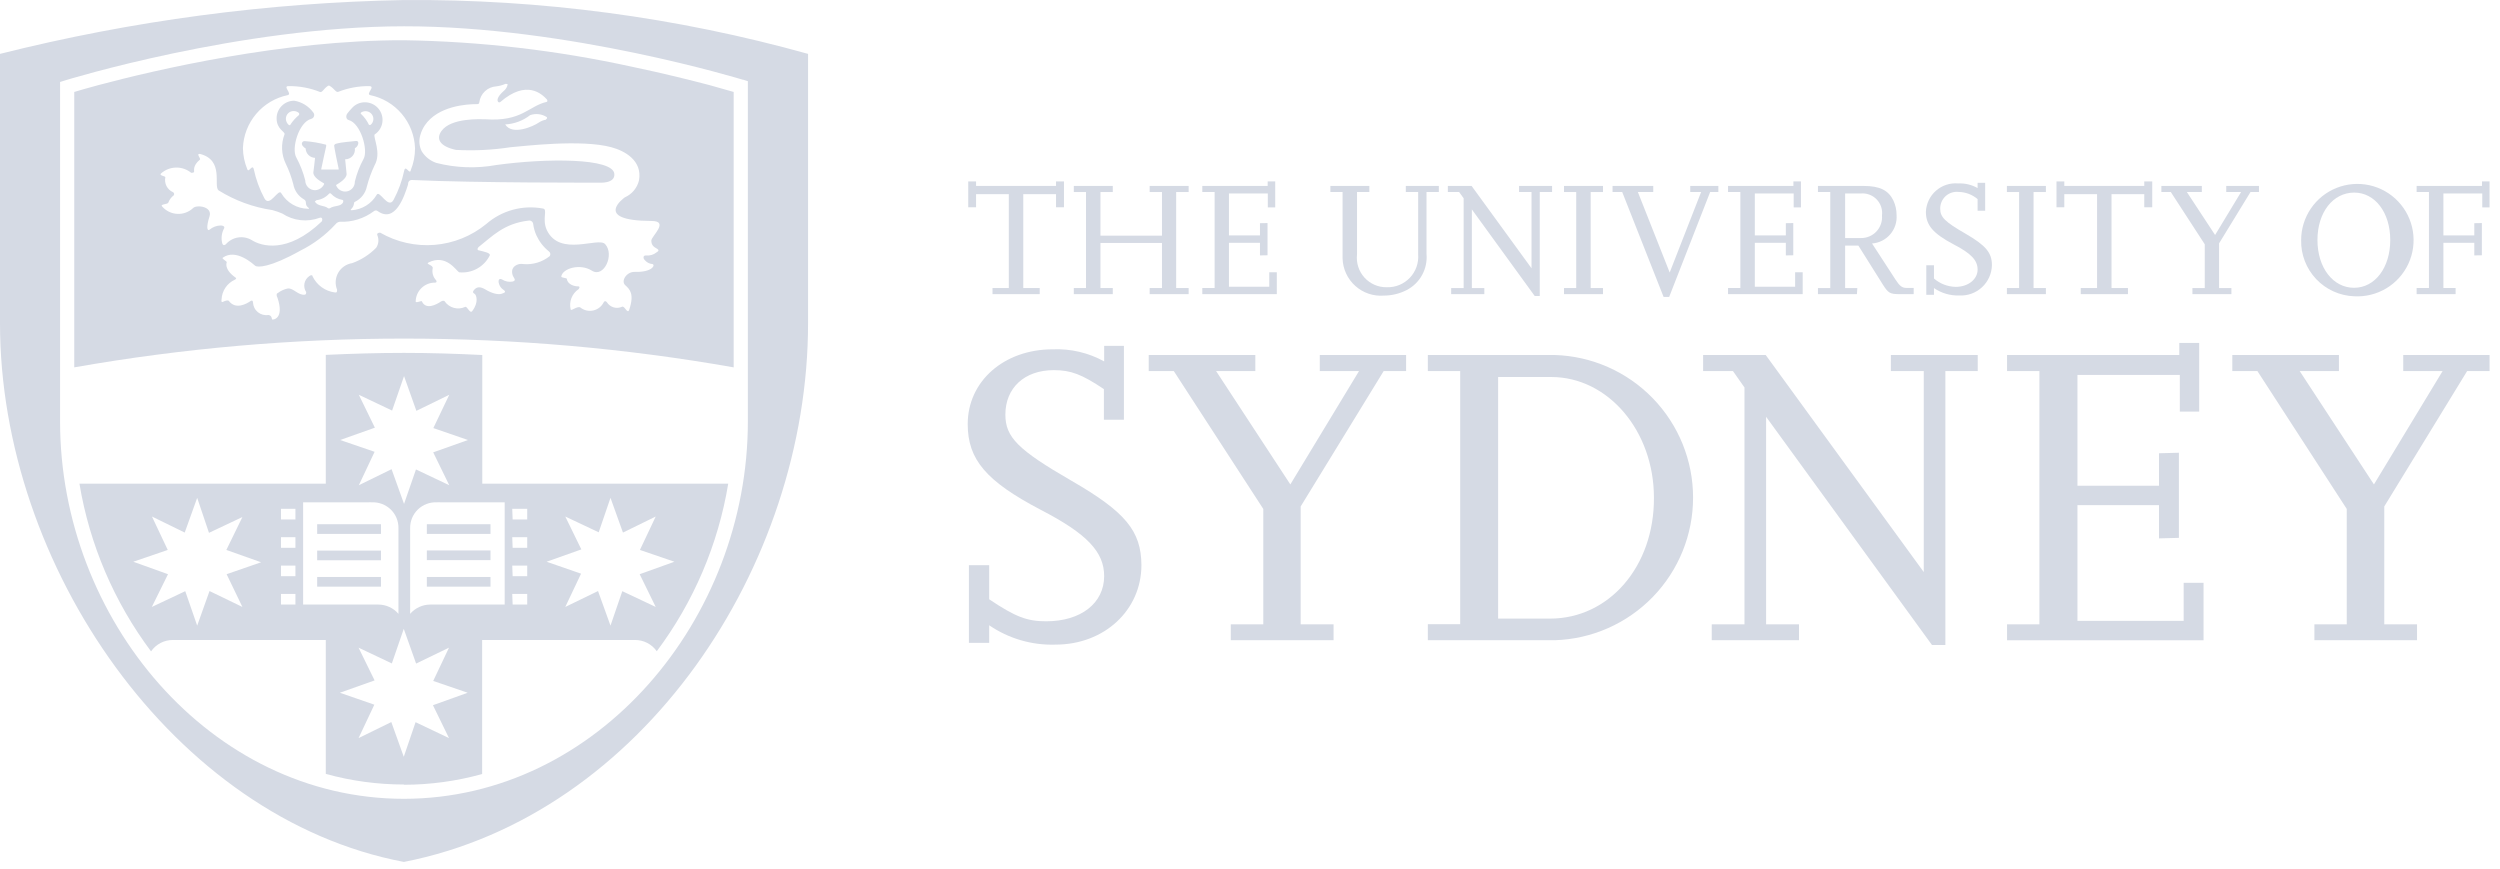 <svg width="213" height="74" viewBox="0 0 213 74" fill="none" xmlns="http://www.w3.org/2000/svg">
<path d="M83.161 16.542H85.951V24.54H84.562V25.06H88.584V24.54H87.183V16.542H89.973V17.66H90.651V15.457H89.973V15.841H83.161V15.457H82.494V17.66H83.161V16.542Z" fill="#D5DAE4"/>
<path d="M94.81 24.541H93.759V20.7H99.001V24.541H97.951V25.061H101.272V24.541H100.21V16.361H101.272V15.842H97.951V16.361H99.001V20.078H93.759V16.361H94.81V15.842H91.488V16.361H92.528V24.541H91.488V25.061H94.81V24.541Z" fill="#D5DAE4"/>
<path d="M108.785 23.196H108.141V24.427H104.706V20.688H107.35V21.761L107.994 21.75V19.005L107.35 19.016V20.055H104.706V16.485H108.017V17.671H108.649V15.457H108.005V15.841H102.436V16.361H103.486V24.54H102.436V25.06H108.785V23.196Z" fill="#D5DAE4"/>
<path d="M122.589 15.842H119.776V16.361H120.827V21.671C120.855 22.035 120.807 22.401 120.685 22.745C120.563 23.088 120.37 23.403 120.119 23.667C119.867 23.931 119.563 24.14 119.225 24.279C118.888 24.418 118.525 24.484 118.16 24.473C117.803 24.48 117.448 24.411 117.12 24.27C116.792 24.128 116.497 23.919 116.256 23.654C116.016 23.39 115.834 23.078 115.724 22.738C115.614 22.398 115.578 22.038 115.618 21.683V16.361H116.669V15.842H113.348V16.361H114.387V22.01C114.398 22.454 114.499 22.891 114.685 23.294C114.87 23.698 115.136 24.059 115.466 24.356C115.796 24.654 116.183 24.88 116.604 25.023C117.024 25.165 117.469 25.22 117.912 25.185C118.588 25.183 119.254 25.02 119.855 24.71C120.41 24.421 120.867 23.974 121.166 23.425C121.466 22.875 121.596 22.249 121.538 21.626V16.361H122.589V15.842Z" fill="#D5DAE4"/>
<path d="M124.702 16.892V24.541H123.64V25.061H126.464V24.541H125.402V17.841L130.757 25.219H131.187V16.361H132.237V15.842H129.424V16.361H130.486V22.858L125.38 15.842H123.357V16.361H124.318L124.702 16.892Z" fill="#D5DAE4"/>
<path d="M136.575 24.541H135.525V16.361H136.575V15.842H133.254V16.361H134.293V24.541H133.254V25.061H136.575V24.541Z" fill="#D5DAE4"/>
<path d="M141.738 25.298H142.213L145.704 16.361H146.404V15.842H144.009V16.361H144.935L142.258 23.219L139.546 16.361H140.857V15.842H137.389V16.361H138.213L141.738 25.298Z" fill="#D5DAE4"/>
<path d="M153.589 23.196H152.945V24.427H149.511V20.688H152.154V21.761L152.787 21.75V19.005L152.154 19.016V20.055H149.511V16.485H152.821V17.671H153.442V15.457H152.798V15.841H147.229V16.361H148.279V24.54H147.229V25.06H153.589V23.196Z" fill="#D5DAE4"/>
<path d="M158.244 24.541H157.205V20.926H158.334L160.413 24.236C160.876 24.97 161.023 25.061 161.848 25.061H163.046V24.53H162.413C162.063 24.53 161.848 24.36 161.509 23.84L159.498 20.745C159.794 20.724 160.083 20.644 160.348 20.511C160.613 20.378 160.85 20.194 161.044 19.969C161.238 19.744 161.386 19.484 161.479 19.202C161.573 18.921 161.61 18.623 161.588 18.327C161.591 17.898 161.499 17.474 161.317 17.084C160.899 16.226 160.187 15.842 158.775 15.842H154.889V16.361H155.939V24.541H154.889V25.061H158.21L158.244 24.541ZM157.205 16.486H158.515C158.766 16.46 159.019 16.491 159.256 16.577C159.493 16.663 159.707 16.801 159.883 16.981C160.059 17.162 160.193 17.379 160.273 17.618C160.352 17.857 160.377 18.111 160.345 18.361C160.366 18.608 160.335 18.857 160.253 19.09C160.172 19.325 160.042 19.539 159.873 19.72C159.704 19.901 159.499 20.044 159.271 20.141C159.043 20.238 158.797 20.286 158.549 20.282H157.205V16.486Z" fill="#D5DAE4"/>
<path d="M167.464 19.91C165.713 18.905 165.306 18.498 165.306 17.787C165.302 17.585 165.34 17.385 165.42 17.2C165.499 17.015 165.617 16.848 165.765 16.712C165.914 16.577 166.09 16.474 166.282 16.412C166.474 16.35 166.676 16.329 166.876 16.352C167.469 16.364 168.039 16.579 168.492 16.962V17.956H169.136V15.572H168.492V16.024C167.987 15.738 167.411 15.6 166.831 15.629C166.491 15.6 166.148 15.639 165.823 15.746C165.498 15.853 165.199 16.025 164.942 16.251C164.685 16.477 164.477 16.753 164.33 17.061C164.183 17.37 164.1 17.705 164.086 18.046C164.086 19.176 164.685 19.888 166.436 20.814C167.95 21.594 168.492 22.181 168.492 22.972C168.492 23.763 167.735 24.441 166.617 24.441C165.938 24.426 165.287 24.174 164.775 23.729V22.599H164.12V25.119H164.775V24.543C165.407 24.98 166.164 25.202 166.933 25.175C167.286 25.193 167.638 25.141 167.971 25.02C168.303 24.9 168.607 24.714 168.866 24.474C169.125 24.234 169.334 23.944 169.479 23.622C169.624 23.3 169.703 22.953 169.712 22.599C169.712 21.526 169.192 20.916 167.464 19.91Z" fill="#D5DAE4"/>
<path d="M174.31 24.541H173.259V16.361H174.31V15.842H170.988V16.361H172.028V24.541H170.988V25.061H174.31V24.541Z" fill="#D5DAE4"/>
<path d="M175.879 16.542H178.67V24.54H177.28V25.06H181.302V24.54H179.901V16.542H182.692V17.66H183.37V15.457H182.692V15.841H175.879V15.457H175.213V17.66H175.879V16.542Z" fill="#D5DAE4"/>
<path d="M189.065 20.734L191.742 16.361H192.465V15.842H189.675V16.361H190.94L188.726 20.022L186.32 16.361H187.596V15.842H184.15V16.361H184.953L187.845 20.813V24.541H186.794V25.061H190.115V24.541H189.065V20.734Z" fill="#D5DAE4"/>
<path d="M200.577 25.243C201.534 25.297 202.486 25.062 203.309 24.57C204.132 24.077 204.788 23.348 205.192 22.479C205.596 21.609 205.73 20.638 205.576 19.691C205.422 18.744 204.987 17.866 204.328 17.169C203.669 16.472 202.816 15.989 201.88 15.782C200.943 15.576 199.966 15.655 199.075 16.01C198.184 16.365 197.42 16.979 196.882 17.773C196.344 18.567 196.057 19.505 196.058 20.464C196.033 21.694 196.493 22.884 197.338 23.778C198.184 24.672 199.347 25.198 200.577 25.243ZM200.577 16.408C202.35 16.408 203.649 18.102 203.649 20.452C203.649 22.802 202.35 24.52 200.565 24.52C198.78 24.52 197.447 22.814 197.447 20.452C197.447 18.091 198.769 16.408 200.588 16.408H200.577Z" fill="#D5DAE4"/>
<path d="M209.218 24.54H208.179V20.688H210.811V21.761L211.455 21.75V19.005L210.811 19.016V20.055H208.179V16.485H211.489V17.671H212.11V15.457H211.466V15.841H205.896V16.361H206.947V24.54H205.896V25.06H209.218V24.54Z" fill="#D5DAE4"/>
<path d="M91.306 40.97C86.708 38.315 85.658 37.241 85.658 35.321C85.658 33.061 87.273 31.536 89.781 31.536C91.25 31.536 92.176 31.898 94.052 33.152V35.761H95.758V29.469H94.074V30.791C92.735 30.052 91.219 29.697 89.691 29.762C85.534 29.762 82.449 32.485 82.449 36.134C82.449 39.162 84.031 41.004 88.663 43.432C92.64 45.489 94.074 47.036 94.074 49.081C94.074 51.397 92.086 52.934 89.137 52.934C87.522 52.934 86.528 52.572 84.279 51.058V48.155H82.551V54.775H84.279V53.273C85.939 54.409 87.918 54.987 89.928 54.922C94.086 54.922 97.249 51.985 97.249 48.144C97.226 45.24 95.905 43.625 91.306 40.97Z" fill="#D5DAE4"/>
<path d="M112.445 31.613H115.789L109.937 41.273L103.61 31.613H106.954V30.246H97.871V31.613H100.006L107.632 43.362V53.191H104.864V54.547H113.62V53.191H110.818V43.148L117.89 31.613H119.8V30.246H112.445V31.613Z" fill="#D5DAE4"/>
<path d="M132.498 30.246H121.652V31.613H124.409V53.18H121.652V54.547H132.464C135.622 54.451 138.619 53.128 140.819 50.86C143.019 48.592 144.25 45.556 144.25 42.397C144.25 39.237 143.019 36.201 140.819 33.933C138.619 31.665 135.622 30.342 132.464 30.246H132.498ZM132.057 52.706H127.64V32.121H132.159C137.017 32.121 140.915 36.72 140.915 42.402C140.949 48.254 137.096 52.706 132.057 52.706Z" fill="#D5DAE4"/>
<path d="M161.103 31.613H163.905V48.74L150.438 30.246H145.105V31.613H147.647L148.63 33.014V53.191H145.84V54.547H153.274V53.191H150.472V35.511L164.605 54.954H165.746V31.613H168.503V30.246H161.103V31.613Z" fill="#D5DAE4"/>
<path d="M186.048 52.898H176.999V43.036H183.947V45.871L185.642 45.826V38.573L183.947 38.618V41.386H176.999V31.942H185.721V35.071H187.37V29.219H185.675V30.247H171V31.614H173.757V53.192H171V54.548H187.743V49.656H186.048V52.898Z" fill="#D5DAE4"/>
<path d="M204.756 30.246V31.613H208.111L202.259 41.273L195.932 31.613H199.277V30.246H190.193V31.613H192.329L199.943 43.362V53.191H197.187V54.547H205.931V53.191H203.14V43.148L210.201 31.613H212.111V30.246H204.756Z" fill="#D5DAE4"/>
<path d="M8.405 7.246C7.445 7.506 6.733 7.71 6.326 7.834V31.299C24.911 28.03 43.924 28.03 62.509 31.299V7.834L60.43 7.246C58.826 6.828 56.555 6.252 53.844 5.687C47.458 4.287 40.948 3.53 34.412 3.428C24.097 3.405 13.195 5.97 8.405 7.246ZM18.821 19.21C18.465 19.213 18.121 19.341 17.85 19.572C17.635 19.719 17.567 19.312 17.85 18.442C18.132 17.572 16.72 17.425 16.449 17.731C16.269 17.899 16.057 18.029 15.826 18.113C15.595 18.198 15.35 18.235 15.104 18.222C14.858 18.21 14.617 18.148 14.396 18.04C14.175 17.932 13.978 17.781 13.816 17.595C13.602 17.369 14.313 17.437 14.347 17.245C14.439 17.007 14.596 16.799 14.799 16.646C14.816 16.625 14.827 16.601 14.833 16.576C14.839 16.55 14.84 16.523 14.834 16.497C14.829 16.471 14.818 16.447 14.802 16.426C14.786 16.405 14.766 16.387 14.743 16.375C14.503 16.271 14.306 16.087 14.186 15.854C14.067 15.621 14.032 15.354 14.088 15.098C14.088 14.997 13.523 14.963 13.715 14.782C14.066 14.466 14.52 14.287 14.992 14.277C15.465 14.266 15.925 14.425 16.291 14.725C16.37 14.725 16.528 14.725 16.539 14.624C16.55 14.522 16.415 14.115 17.025 13.607C17.149 13.505 16.675 13.099 17.025 13.11C19.137 13.641 18.155 15.833 18.618 16.217C20.014 17.088 21.576 17.661 23.205 17.9C23.494 17.977 23.777 18.076 24.052 18.194C24.517 18.501 25.048 18.694 25.602 18.756C26.155 18.819 26.716 18.75 27.238 18.555C27.498 18.465 27.486 18.781 27.407 18.872C24.47 21.673 22.233 20.962 21.442 20.453C21.093 20.247 20.683 20.169 20.283 20.233C19.883 20.297 19.518 20.499 19.25 20.803C19.16 20.894 19.002 20.95 18.934 20.724C18.823 20.289 18.884 19.828 19.104 19.436C19.16 19.267 18.934 19.21 18.821 19.21ZM26.989 17.053C27.395 17 27.767 16.803 28.04 16.499C28.061 16.478 28.09 16.467 28.119 16.467C28.149 16.467 28.177 16.478 28.198 16.499C28.452 16.782 28.795 16.97 29.17 17.03C29.17 17.03 29.283 17.03 29.238 17.211C29.079 17.629 28.481 17.482 28.108 17.742C28.084 17.756 28.056 17.763 28.029 17.763C28.001 17.763 27.974 17.756 27.95 17.742C27.633 17.471 27.046 17.606 26.82 17.154C26.899 17.154 26.899 17.064 26.989 17.053ZM46.839 21.82C46.202 22.33 45.392 22.573 44.58 22.498C44.433 22.471 44.282 22.481 44.14 22.526C43.998 22.571 43.87 22.651 43.766 22.758C43.714 22.831 43.672 22.911 43.642 22.995C43.621 23.11 43.623 23.229 43.648 23.343C43.673 23.458 43.721 23.566 43.789 23.662C43.913 23.831 43.868 23.944 43.676 23.989C43.362 24.047 43.039 23.983 42.772 23.809C42.569 23.707 42.501 23.809 42.478 23.933C42.456 24.057 42.546 24.453 42.862 24.667C43.179 24.882 42.998 24.938 42.738 25.029C42.478 25.119 41.947 25.029 41.326 24.645C40.964 24.441 40.682 24.407 40.445 24.645C40.207 24.882 40.309 24.961 40.445 25.04C40.58 25.119 40.818 25.752 40.23 26.509C40.027 26.757 39.812 26.068 39.631 26.147C39.333 26.287 38.995 26.317 38.677 26.232C38.359 26.147 38.081 25.953 37.892 25.684C37.892 25.616 37.722 25.594 37.575 25.684C37.168 25.966 36.287 26.418 35.948 25.684C35.948 25.571 35.417 25.865 35.417 25.684C35.423 25.255 35.599 24.845 35.906 24.544C36.213 24.244 36.626 24.077 37.055 24.08C37.199 24.08 37.232 24.012 37.157 23.876C37.031 23.745 36.938 23.585 36.887 23.41C36.836 23.235 36.828 23.05 36.863 22.871C36.954 22.577 36.208 22.509 36.513 22.363C38.004 21.617 38.852 23.04 39.112 23.199C39.644 23.256 40.181 23.147 40.65 22.889C41.119 22.63 41.497 22.233 41.733 21.753C41.789 21.549 41.281 21.447 40.772 21.323C40.682 21.323 40.637 21.188 40.772 21.052C41.902 20.171 42.919 19.03 45.054 18.793C45.098 18.786 45.143 18.789 45.186 18.8C45.228 18.812 45.269 18.832 45.303 18.86C45.338 18.887 45.367 18.921 45.388 18.96C45.41 18.999 45.423 19.042 45.427 19.086C45.471 19.418 45.562 19.741 45.698 20.047C45.941 20.579 46.304 21.047 46.76 21.413C46.824 21.457 46.869 21.524 46.883 21.601C46.898 21.677 46.882 21.756 46.839 21.82ZM35.813 11.506C35.894 11.217 36.02 10.942 36.185 10.692C37.315 9.009 39.801 8.873 40.58 8.873C40.727 8.873 40.829 8.873 40.84 8.704C40.886 8.348 41.055 8.02 41.317 7.775C41.578 7.529 41.917 7.383 42.275 7.359C42.548 7.328 42.814 7.255 43.066 7.145C43.19 7.145 43.269 7.145 43.246 7.224C43.209 7.395 43.123 7.552 42.998 7.676C42.252 8.32 42.365 8.602 42.456 8.693C42.48 8.712 42.51 8.722 42.54 8.722C42.571 8.722 42.601 8.712 42.625 8.693C44.885 6.738 46.184 8.037 46.579 8.455C46.647 8.534 46.67 8.647 46.579 8.681C45.054 9.02 44.467 10.387 41.349 10.161C40.964 10.161 38.422 10.014 37.609 11.167C37.135 11.833 37.462 12.466 38.84 12.771C40.392 12.857 41.948 12.781 43.484 12.545C44.613 12.455 49.517 11.845 52.092 12.545C53.222 12.85 54.747 13.675 54.442 15.369C54.366 15.687 54.217 15.983 54.007 16.234C53.797 16.485 53.533 16.684 53.233 16.816C53.233 16.816 50.409 18.804 55.493 18.826C57.075 18.826 55.493 20.126 55.493 20.498C55.493 20.871 55.685 21.029 55.934 21.165C56.182 21.301 56.126 21.391 55.934 21.504C55.809 21.604 55.666 21.678 55.513 21.723C55.36 21.768 55.2 21.782 55.041 21.764C54.815 21.764 54.815 21.911 54.838 22.012C54.86 22.114 55.143 22.442 55.516 22.487C55.719 22.487 55.753 22.668 55.516 22.86C55.278 23.052 54.781 23.187 54.081 23.165C53.38 23.142 52.883 23.944 53.267 24.294C53.651 24.645 54.069 25.029 53.606 26.396C53.459 26.802 53.211 26.012 52.996 26.136C52.772 26.239 52.517 26.258 52.28 26.187C52.043 26.116 51.84 25.962 51.708 25.752C51.607 25.628 51.505 25.628 51.437 25.752C51.35 25.928 51.225 26.083 51.07 26.204C50.915 26.326 50.735 26.411 50.543 26.453C50.351 26.495 50.152 26.494 49.961 26.449C49.769 26.404 49.59 26.316 49.438 26.192C49.178 26.057 48.658 26.531 48.624 26.373C48.543 26.049 48.565 25.707 48.686 25.395C48.808 25.084 49.023 24.817 49.302 24.633C49.302 24.633 49.494 24.385 49.234 24.396C48.974 24.407 48.353 24.249 48.297 23.763C48.297 23.662 47.788 23.684 47.822 23.549C47.935 22.871 49.415 22.419 50.432 23.063C51.449 23.707 52.375 21.696 51.562 20.803C50.997 20.148 47.709 21.933 46.59 19.606C46.15 18.646 46.703 17.821 46.252 17.765C45.4 17.607 44.524 17.645 43.688 17.873C42.853 18.102 42.08 18.517 41.428 19.086C40.174 20.112 38.638 20.732 37.023 20.863C35.409 20.994 33.792 20.63 32.389 19.821C32.231 19.821 32.084 19.888 32.152 20.047C32.224 20.218 32.252 20.405 32.235 20.59C32.217 20.776 32.154 20.954 32.051 21.108C31.477 21.695 30.778 22.143 30.006 22.419C29.759 22.457 29.523 22.551 29.317 22.692C29.111 22.834 28.94 23.021 28.816 23.238C28.693 23.455 28.619 23.698 28.602 23.947C28.585 24.196 28.625 24.447 28.718 24.678C28.718 24.848 28.718 24.95 28.526 24.916C28.119 24.863 27.733 24.709 27.401 24.468C27.07 24.228 26.804 23.907 26.628 23.538C26.628 23.424 26.47 23.413 26.334 23.538C26.126 23.686 25.984 23.909 25.938 24.159C25.891 24.41 25.944 24.669 26.085 24.882C26.085 24.984 26.085 25.096 25.961 25.108C25.408 25.176 25.001 24.532 24.526 24.577C24.205 24.643 23.904 24.782 23.645 24.984C23.555 24.984 23.532 25.198 23.645 25.379C24.244 27.187 23.25 27.254 23.193 27.221C23.137 27.187 23.193 26.882 22.866 26.836C22.709 26.862 22.548 26.854 22.394 26.813C22.24 26.772 22.096 26.699 21.973 26.599C21.849 26.499 21.747 26.373 21.676 26.231C21.604 26.089 21.563 25.933 21.555 25.774C21.555 25.616 21.465 25.571 21.363 25.639C20.99 25.899 20.075 26.407 19.499 25.639C19.42 25.537 19.149 25.639 18.991 25.718C18.832 25.797 18.866 25.571 18.878 25.503C18.894 25.148 19.008 24.803 19.207 24.508C19.406 24.213 19.683 23.979 20.008 23.831C20.143 23.763 20.166 23.696 20.008 23.605C19.691 23.379 19.149 22.882 19.318 22.34C19.318 22.238 18.866 22.046 18.979 21.956C20.109 21.142 21.567 22.498 21.747 22.645C21.928 22.792 22.967 22.826 25.588 21.357C26.72 20.794 27.739 20.029 28.594 19.098C28.679 18.986 28.805 18.913 28.944 18.894C29.991 18.94 31.021 18.62 31.859 17.99C31.904 17.951 31.962 17.929 32.022 17.929C32.083 17.929 32.141 17.951 32.186 17.99C33.677 19.041 34.446 16.736 34.762 15.731C34.762 15.516 34.852 15.347 35.078 15.335C40.592 15.595 51.042 15.561 51.042 15.561C51.042 15.561 52.42 15.674 52.341 14.816C52.239 13.449 46.534 13.471 42.286 14.059C40.587 14.37 38.841 14.309 37.168 13.878C36.652 13.7 36.212 13.349 35.926 12.884C35.715 12.455 35.675 11.963 35.813 11.506ZM46.523 10.195C46.3 10.233 46.089 10.318 45.901 10.444C45.45 10.76 43.642 11.573 43.043 10.602C43.815 10.561 44.556 10.285 45.167 9.811C45.401 9.728 45.652 9.7 45.899 9.729C46.145 9.759 46.382 9.845 46.59 9.98C46.6 9.996 46.606 10.014 46.607 10.033C46.609 10.051 46.606 10.07 46.6 10.087C46.593 10.104 46.583 10.12 46.57 10.133C46.556 10.146 46.54 10.155 46.523 10.161V10.195ZM34.988 14.556C34.864 14.85 34.547 14.002 34.434 14.556C34.251 15.419 33.947 16.252 33.531 17.03C33.067 17.877 32.322 16.104 32.084 16.612C31.865 16.982 31.559 17.294 31.193 17.52C30.828 17.746 30.412 17.88 29.983 17.911C29.904 17.911 29.825 17.911 29.915 17.821C30.058 17.688 30.147 17.507 30.164 17.312C30.164 17.312 30.164 17.233 30.232 17.2C30.494 17.075 30.724 16.89 30.902 16.661C31.081 16.431 31.203 16.163 31.26 15.878C31.422 15.26 31.641 14.659 31.915 14.082C32.514 13.031 31.791 11.743 31.915 11.46C32.123 11.326 32.294 11.143 32.412 10.925C32.531 10.708 32.593 10.465 32.593 10.218C32.593 9.821 32.436 9.441 32.157 9.159C31.877 8.878 31.498 8.718 31.102 8.715C30.887 8.712 30.675 8.755 30.48 8.843C30.285 8.931 30.111 9.061 29.972 9.224C29.835 9.366 29.706 9.517 29.588 9.675C29.452 9.856 29.475 10.172 29.712 10.229C30.729 10.5 31.395 12.793 30.977 13.539C30.645 14.148 30.395 14.797 30.232 15.471C30.238 15.668 30.173 15.861 30.049 16.015C29.925 16.168 29.75 16.272 29.556 16.308C29.362 16.343 29.161 16.308 28.991 16.209C28.821 16.109 28.692 15.951 28.628 15.765C28.91 15.595 29.531 15.223 29.531 14.827L29.407 13.573C29.526 13.574 29.643 13.55 29.751 13.501C29.859 13.453 29.956 13.382 30.034 13.293C30.112 13.204 30.171 13.099 30.205 12.986C30.239 12.872 30.248 12.753 30.232 12.635L30.367 12.534C30.537 12.376 30.65 11.957 30.288 12.014C29.927 12.07 29.159 12.093 28.616 12.251C28.579 12.261 28.546 12.281 28.52 12.309C28.494 12.337 28.477 12.372 28.469 12.409C28.469 12.522 28.774 14.048 28.853 14.375V14.443H28.119H27.373V14.386C27.441 14.025 27.78 12.511 27.78 12.511C27.802 12.453 27.802 12.389 27.78 12.33C27.192 12.172 26.591 12.07 25.984 12.025C25.942 12.017 25.898 12.021 25.858 12.037C25.818 12.053 25.783 12.081 25.758 12.116C25.622 12.319 25.871 12.556 26.04 12.647C26.046 12.858 26.132 13.058 26.282 13.207C26.431 13.357 26.631 13.443 26.843 13.449C26.843 13.539 26.696 14.703 26.696 14.703C26.696 15.11 27.306 15.448 27.611 15.629C27.611 15.629 27.611 15.629 27.611 15.697C27.542 15.844 27.434 15.97 27.298 16.06C27.163 16.149 27.005 16.2 26.843 16.205C26.621 16.205 26.408 16.117 26.251 15.96C26.095 15.804 26.006 15.591 26.006 15.369C25.836 14.693 25.582 14.04 25.25 13.426C24.798 12.658 25.464 10.399 26.515 10.127C26.571 10.113 26.623 10.084 26.665 10.044C26.707 10.004 26.738 9.954 26.755 9.898C26.772 9.843 26.774 9.783 26.762 9.727C26.75 9.67 26.723 9.617 26.684 9.574C26.296 9.045 25.716 8.688 25.069 8.58C24.67 8.58 24.288 8.738 24.006 9.02C23.724 9.301 23.566 9.684 23.566 10.082C23.566 11.02 24.3 11.212 24.244 11.438C24.088 11.84 24.016 12.271 24.033 12.703C24.051 13.134 24.157 13.557 24.346 13.946C24.619 14.506 24.834 15.093 24.99 15.697C25.037 15.965 25.142 16.219 25.298 16.442C25.454 16.664 25.657 16.85 25.893 16.985C26.131 17.12 26.018 17.301 26.108 17.505C26.153 17.584 26.215 17.654 26.289 17.708C26.391 17.787 26.289 17.798 26.232 17.787C25.776 17.779 25.328 17.654 24.933 17.425C24.538 17.195 24.207 16.869 23.973 16.477C23.736 15.968 22.979 17.742 22.527 16.895C22.11 16.116 21.806 15.284 21.623 14.42C21.499 13.923 21.194 14.771 21.069 14.42C20.834 13.85 20.708 13.241 20.697 12.624C20.735 11.552 21.133 10.524 21.825 9.705C22.517 8.885 23.465 8.322 24.515 8.105C24.933 8.003 24.018 7.303 24.617 7.337C25.522 7.33 26.42 7.498 27.261 7.834C27.453 7.913 27.566 7.563 27.927 7.326C27.953 7.305 27.985 7.294 28.017 7.294C28.05 7.294 28.082 7.305 28.108 7.326C28.492 7.563 28.628 7.902 28.82 7.823C29.654 7.495 30.544 7.33 31.441 7.337C32.062 7.337 31.124 8.003 31.542 8.105C32.593 8.322 33.54 8.885 34.233 9.705C34.925 10.524 35.322 11.552 35.361 12.624C35.363 13.275 35.236 13.92 34.988 14.522V14.556ZM30.751 9.732C30.738 9.712 30.731 9.688 30.731 9.664C30.731 9.64 30.738 9.617 30.751 9.596C30.867 9.515 31.005 9.472 31.147 9.472C31.234 9.472 31.321 9.489 31.402 9.523C31.483 9.556 31.556 9.605 31.618 9.667C31.68 9.729 31.729 9.803 31.763 9.884C31.796 9.964 31.813 10.051 31.813 10.139C31.813 10.236 31.79 10.333 31.747 10.421C31.704 10.509 31.642 10.586 31.565 10.647C31.565 10.647 31.452 10.647 31.441 10.647C31.274 10.289 31.04 9.967 30.751 9.698V9.732ZM24.741 10.647C24.722 10.662 24.698 10.67 24.673 10.67C24.649 10.67 24.625 10.662 24.606 10.647C24.53 10.583 24.468 10.504 24.425 10.414C24.383 10.324 24.359 10.227 24.357 10.127C24.355 10.039 24.372 9.952 24.405 9.87C24.438 9.789 24.487 9.715 24.549 9.653C24.611 9.59 24.685 9.541 24.767 9.508C24.848 9.475 24.936 9.459 25.024 9.461C25.195 9.46 25.361 9.525 25.487 9.642C25.487 9.642 25.487 9.766 25.487 9.788C25.199 10.025 24.948 10.303 24.741 10.613V10.647Z" fill="#D5DAE4"/>
<path d="M41.79 44.664H36.367V45.489H41.79V44.664Z" fill="#D5DAE4"/>
<path d="M41.79 46.898H36.367V47.723H41.79V46.898Z" fill="#D5DAE4"/>
<path d="M41.09 30.247C38.83 30.134 36.638 30.066 34.413 30.066C32.187 30.066 29.961 30.134 27.758 30.236V41.206H6.768C7.63 46.389 9.722 51.289 12.868 55.497C13.077 55.196 13.356 54.951 13.68 54.781C14.005 54.612 14.366 54.524 14.732 54.526H27.758V65.936C29.926 66.536 32.164 66.84 34.413 66.84V66.93V66.862C36.666 66.859 38.908 66.551 41.078 65.947V54.526H54.104C54.468 54.525 54.826 54.612 55.148 54.779C55.471 54.946 55.748 55.189 55.957 55.486C59.102 51.282 61.19 46.385 62.046 41.206H41.09V30.247ZM30.572 33.636L33.407 34.981L34.424 32.044L35.475 35.003L38.276 33.636L36.921 36.472L39.869 37.489L36.909 38.54L38.276 41.341L35.441 39.997L34.424 42.934L33.362 39.974L30.572 41.341L31.916 38.494L28.979 37.489L31.939 36.438L30.572 33.636ZM20.652 51.712L17.851 50.357L16.8 53.305L15.783 50.368L12.936 51.712L14.314 48.922L11.354 47.86L14.292 46.855L12.947 44.008L15.738 45.375L16.8 42.415L17.805 45.397L20.652 44.053L19.285 46.855L22.245 47.905L19.308 48.922L20.652 51.712ZM25.171 51.509H23.94V50.605H25.171V51.509ZM25.171 49.091H23.94V48.188H25.171V49.091ZM25.171 46.674H23.94V45.77H25.171V46.674ZM25.171 44.256H23.94V43.352H25.171V44.256ZM25.826 51.509V42.799H31.362C31.471 42.788 31.581 42.788 31.69 42.799C31.984 42.786 32.278 42.834 32.553 42.939C32.828 43.044 33.079 43.204 33.291 43.409C33.502 43.614 33.67 43.86 33.783 44.132C33.896 44.404 33.953 44.696 33.949 44.99V52.3C33.739 52.053 33.477 51.855 33.183 51.719C32.888 51.582 32.568 51.511 32.244 51.509H25.826ZM38.254 62.886L35.407 61.53L34.401 64.479L33.339 61.519L30.549 62.886L31.893 60.039L28.956 59.022L31.916 57.971L30.549 55.181L33.385 56.525L34.401 53.577L35.452 56.536L38.254 55.181L36.909 58.017L39.847 59.022L36.887 60.084L38.254 62.886ZM48.162 44.008L51.009 45.352L52.014 42.415L53.076 45.375L55.867 44.008L54.522 46.855L57.46 47.86L54.5 48.922L55.867 51.712L53.02 50.368L52.014 53.305L50.952 50.357L48.162 51.712L49.506 48.877L46.569 47.86L49.529 46.809L48.162 44.008ZM43.643 43.352H44.919V44.256H43.677L43.643 43.352ZM43.643 45.77H44.919V46.674H43.677L43.643 45.77ZM43.643 48.188H44.919V49.091H43.677L43.643 48.188ZM43.643 50.605H44.919V51.509H43.677L43.643 50.605ZM42.999 42.799V51.509H36.65C36.325 51.511 36.005 51.582 35.711 51.719C35.416 51.855 35.154 52.053 34.944 52.3V44.99C34.94 44.696 34.997 44.404 35.11 44.132C35.224 43.86 35.391 43.614 35.602 43.409C35.814 43.204 36.065 43.044 36.34 42.939C36.615 42.834 36.909 42.786 37.203 42.799C37.316 42.787 37.429 42.787 37.542 42.799H42.999Z" fill="#D5DAE4"/>
<path d="M41.79 49.158H36.367V49.983H41.79V49.158Z" fill="#D5DAE4"/>
<path d="M34.424 0.003C22.812 0.221 11.263 1.76 0 4.59V27.535C0 48.221 14.811 69.72 34.412 73.437C54.748 69.46 68.847 48.221 68.847 27.535V4.59C57.643 1.463 46.056 -0.08 34.424 0.003ZM63.289 6.782L63.718 6.917V35.907C63.718 52.751 50.918 68.037 34.424 68.059C17.918 68.059 5.118 52.751 5.118 35.907V6.985L5.547 6.85C5.547 6.85 20.426 2.251 34.424 2.24C48.421 2.229 63.289 6.793 63.289 6.793V6.782Z" fill="#D5DAE4"/>
<path d="M32.458 46.91H27.023V47.735H32.458V46.91Z" fill="#D5DAE4"/>
<path d="M32.458 44.664H27.023V45.489H32.458V44.664Z" fill="#D5DAE4"/>
<path d="M32.458 49.158H27.023V49.983H32.458V49.158Z" fill="#D5DAE4"/>
</svg>
